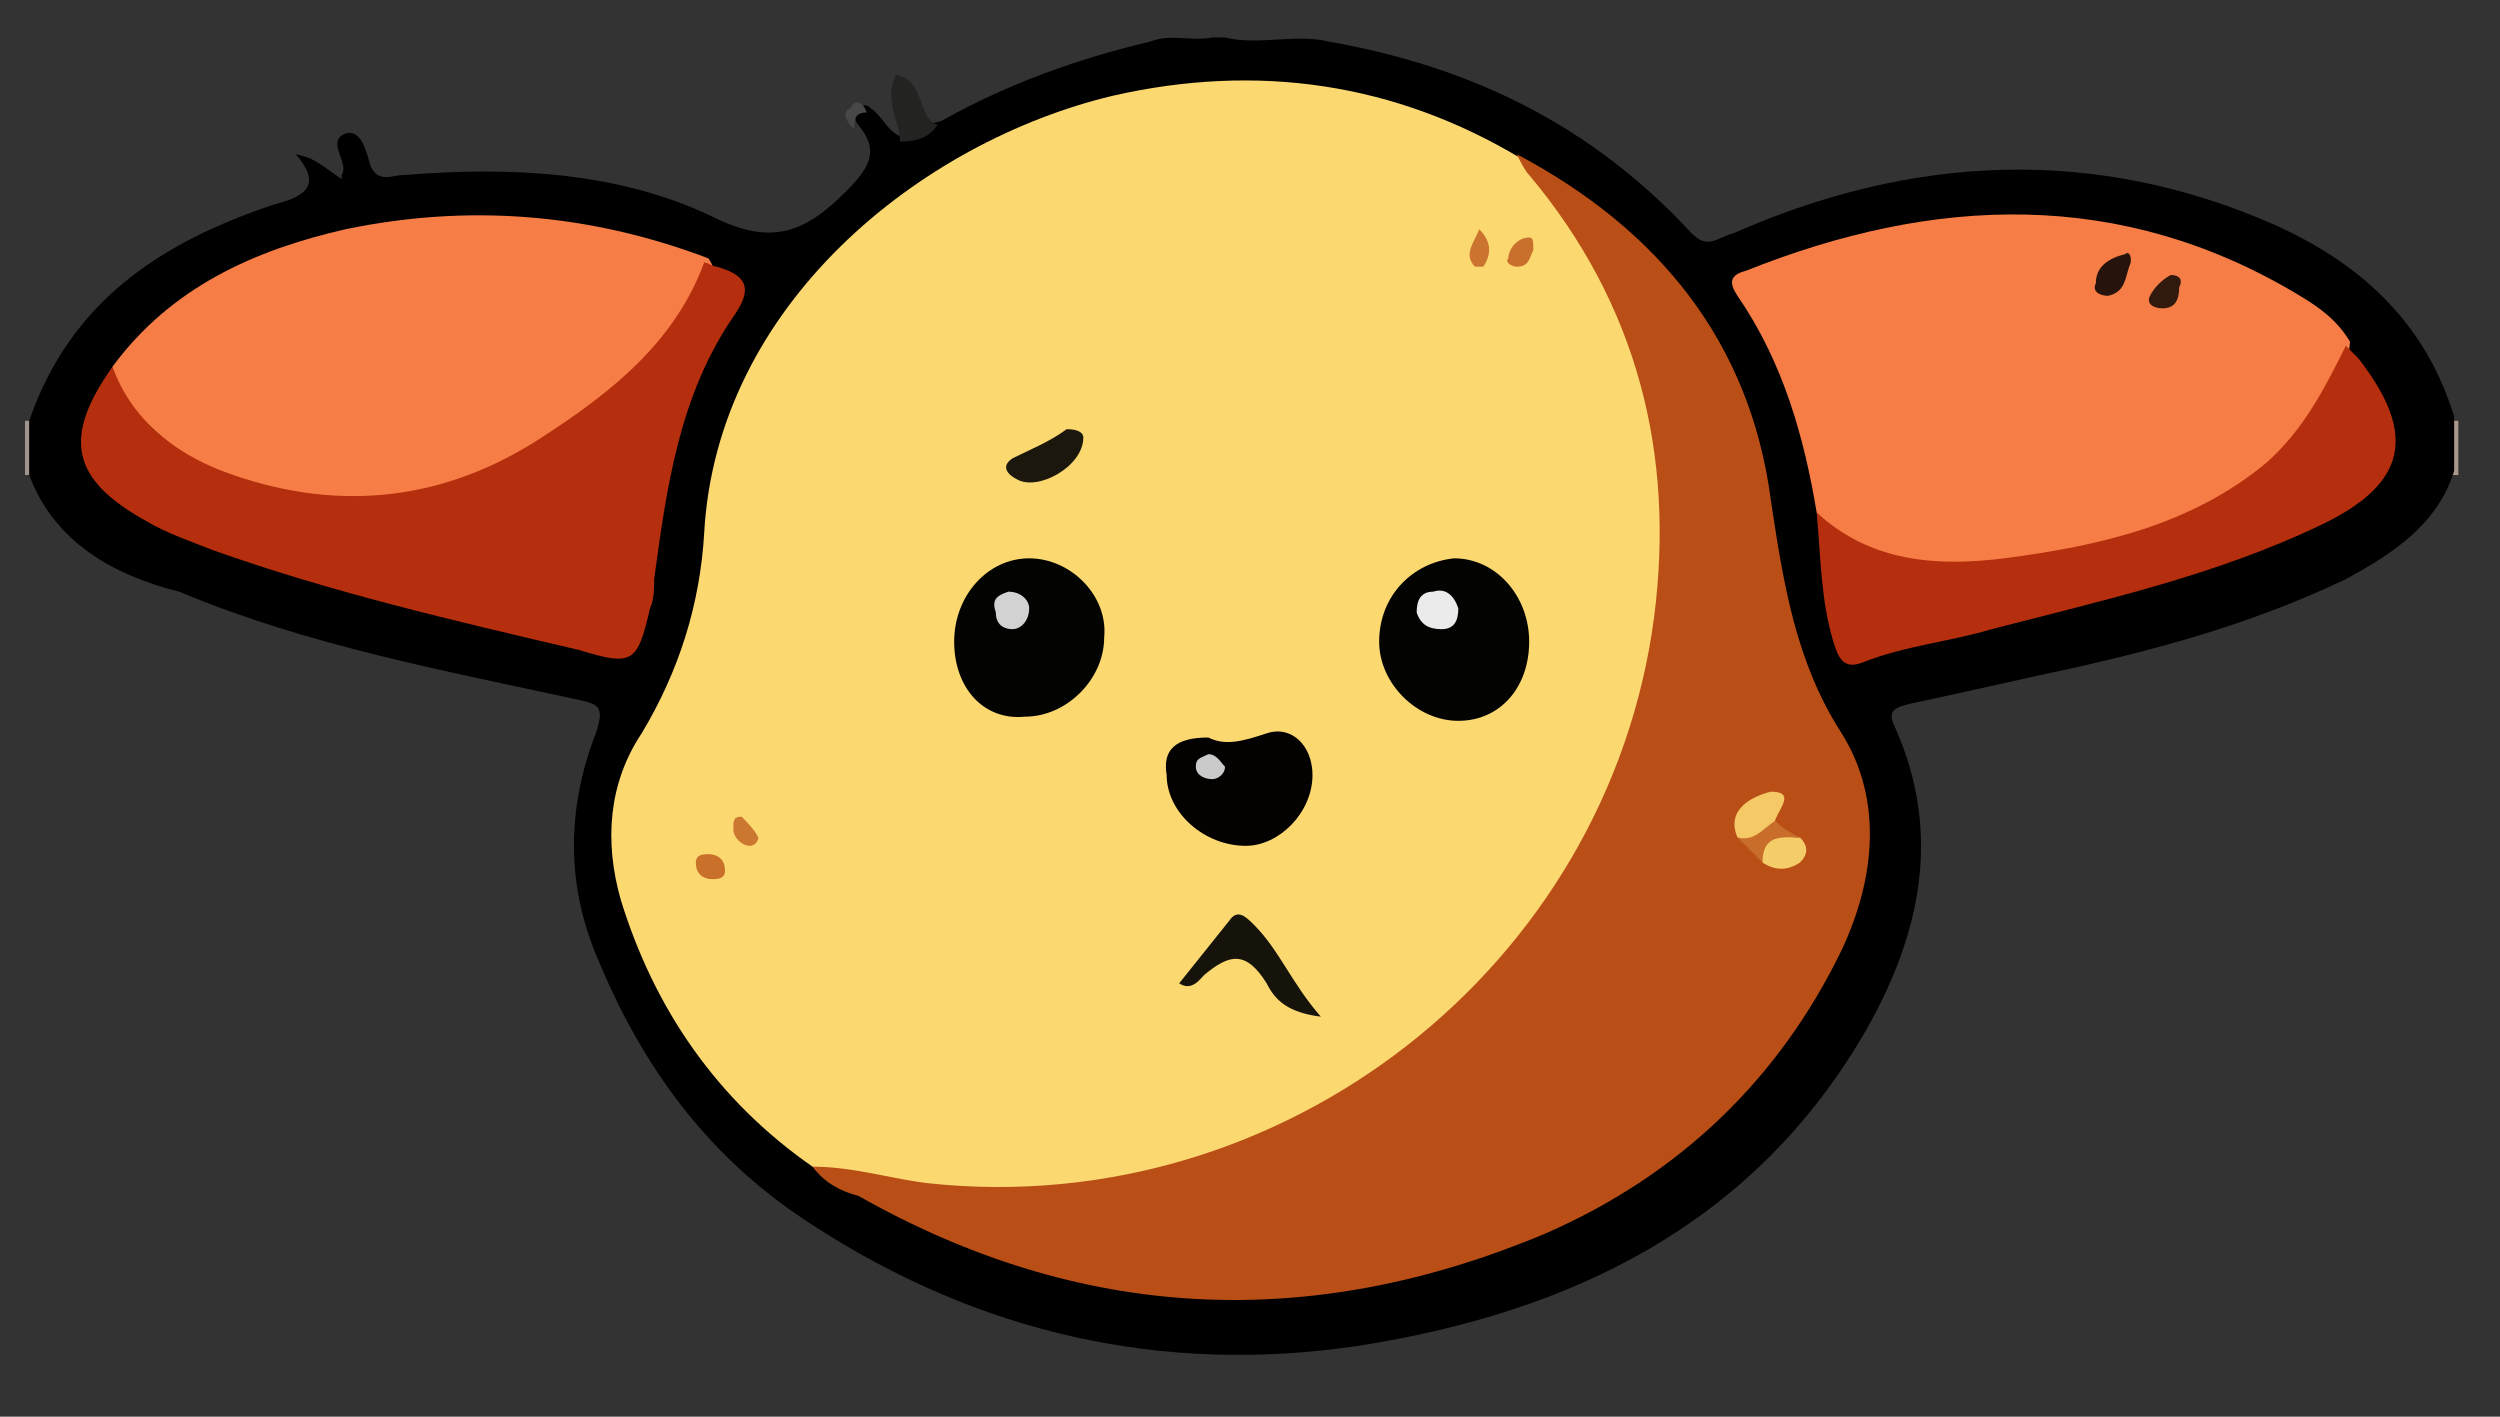 <?xml version="1.0" encoding="utf-8"?>
<!-- Generator: Adobe Illustrator 22.1.0, SVG Export Plug-In . SVG Version: 6.00 Build 0)  -->
<svg version="1.1" id="Layer_1" xmlns="http://www.w3.org/2000/svg" xmlns:xlink="http://www.w3.org/1999/xlink" x="0px" y="0px"
	 viewBox="0 0 60 34" style="enable-background:new 0 0 60 34;" xml:space="preserve">
<rect x="0" y="0" width="60" height="34" fill="#333333" stroke="none"/>
<style type="text/css">
	.st0{fill:#AA988F;}
	.st1{fill:#A1938D;}
	.st2{fill:#232322;}
	.st3{fill:#484848;}
	.st4{fill:#FBD870;}
	.st5{fill:#B94F16;}
	.st6{fill:#F67D46;}
	.st7{fill:#B52E0D;}
	.st8{fill:#030301;}
	.st9{fill:#030302;}
	.st10{fill:#030201;}
	.st11{fill:#16130A;}
	.st12{fill:#1B170C;}
	.st13{fill:#CB742F;}
	.st14{fill:#C9702B;}
	.st15{fill:#C9702C;}
	.st16{fill:#CC7730;}
	.st17{fill:#F4C966;}
	.st18{fill:#F5CD68;}
	.st19{fill:#C86E2A;}
	.st20{fill:#26130B;}
	.st21{fill:#32190E;}
	.st22{fill:#D2D2D2;}
	.st23{fill:#EBEBEB;}
	.st24{fill:#CACACA;}
</style>
<g>
	<g>
		<path class="st0" d="M58.8,10.1c0.1,0,0.1,0,0.2,0c0,0.4,0,0.9,0,1.3c-0.1,0-0.1,0-0.2,0C58.5,11,58.5,10.5,58.8,10.1z"/>
		<path class="st1" d="M0.6,10.1c0.1,0,0.1,0,0.2,0c0.4,0.4,0.4,0.9,0,1.3c-0.1,0-0.1,0-0.2,0C0.6,11,0.6,10.5,0.6,10.1z"/>
		<path d="M0.7,11.4c0-0.4,0-0.9,0-1.3c1-2.9,3.2-4.3,5.9-5.2c0.8-0.2,1.1-0.5,0.5-1.2c0.4,0.1,0.4,0.1,1.1,0.6c0,0,0-0.1,0-0.1
			c0.2-0.3-0.4-0.8,0.1-1c0.4-0.1,0.5,0.5,0.6,0.8c0.2,0.4,0.5,0.2,0.8,0.2c2.5-0.2,5.1-0.1,7.4,1c1.4,0.7,2.2,0.4,3.2-0.6
			c0.6-0.6,0.8-1,0.3-1.6c-0.1-0.1-0.1-0.3,0-0.4c0.1-0.1,0.2-0.1,0.3,0c0.3,0.2,0.4,0.6,0.8,0.7c0.2-0.3,0.6-0.3,0.9-0.4
			c1.6-0.9,3.3-1.5,5-1.9c0.5-0.2,1,0,1.5-0.1c0.1,0,0.2,0,0.3,0c0.8,0.2,1.7-0.1,2.5,0.1c3.4,0.6,6.3,2,8.7,4.6
			c0.4,0.4,0.6,0.1,1,0c4.3-1.9,8.7-2.1,13-0.2c2,0.9,3.6,2.3,4.3,4.6c0,0.4,0,0.9,0,1.3c-0.4,1.3-1.5,2-2.6,2.6
			c-2.1,1-4.2,1.6-6.4,2.1c-1.4,0.3-2.7,0.6-4.1,0.9c-0.4,0.1-0.5,0.2-0.3,0.6c1.1,2.5,0.6,4.9-0.7,7.2c-2.7,4.7-7.1,6.8-12.2,7.6
			c-4.7,0.7-9.1-0.3-13.1-2.9c-2.5-1.6-4.1-3.8-5.2-6.5c-0.7-1.7-0.7-3.5,0-5.3c0.2-0.6,0.1-0.7-0.4-0.8c-3.2-0.7-6.5-1.3-9.6-2.6
			C2.7,13.8,1.3,13,0.7,11.4z"/>
		<path class="st2" d="M22.5,3c-0.2,0.3-0.5,0.4-0.9,0.4c0-0.5-0.4-1-0.1-1.6C22.2,1.9,22,2.8,22.5,3z"/>
		<path class="st3" d="M20.8,2.7c-0.3,0-0.3,0.2-0.3,0.4c-0.2-0.2-0.3-0.4-0.1-0.5C20.5,2.4,20.7,2.4,20.8,2.7z"/>
		<path class="st4" d="M19.5,28c-2.3-1.6-3.8-3.8-4.6-6.4c-0.4-1.4-0.3-2.8,0.5-4c0.9-1.5,1.4-3.1,1.5-4.8c0.3-5.5,5.2-9.4,9.8-10.5
			c3.5-0.8,6.8-0.3,9.8,1.5c1.6,1.2,2.3,2.9,2.9,4.6c2.1,6.3-0.5,13.8-6.4,17.6c-2.7,1.7-5.5,2.6-8.7,2.8C22.7,28.8,21,28.7,19.5,28
			z"/>
		<path class="st5" d="M19.5,28c1,0,1.9,0.3,2.8,0.4c8.5,0.9,16.3-5.2,17.4-13.6c0.5-3.9-0.4-7.5-3-10.6c-0.1-0.1-0.2-0.3-0.3-0.5
			c3.4,1.8,5.6,4.5,6.1,8.3c0.3,2,0.6,3.9,1.7,5.6c1,1.6,0.8,3.5,0,5.2c-1.5,3.1-3.9,5.4-7.1,6.8c-5.7,2.4-11.2,2.1-16.5-0.9
			C20.2,28.6,19.8,28.4,19.5,28z"/>
		<path class="st6" d="M43.6,12.3c-0.3-1.8-0.8-3.6-1.9-5.2c-0.2-0.3-0.2-0.5,0.2-0.6c4.5-1.8,9-2,13.3,0.6c0.5,0.3,0.9,0.6,1.2,1.1
			c-0.1,1.3-0.8,2.2-1.7,2.9c-2,1.7-4.4,2.3-6.9,2.5c-1,0.1-2,0.1-3-0.4C44.3,13.1,43.8,12.9,43.6,12.3z"/>
		<path class="st6" d="M2.7,8.8C4.1,6.9,6.1,6,8.3,5.5c2.9-0.6,5.8-0.4,8.7,0.7c0.3,0.4,0,0.7-0.1,0.9c-2.4,3.7-6.5,5.8-11,4.5
			c-1.1-0.3-2-1-2.8-1.9C2.7,9.5,2.6,9.2,2.7,8.8z"/>
		<path class="st7" d="M2.7,8.8c0.5,1.4,1.7,2.2,2.9,2.6c2.6,0.9,5.1,0.6,7.4-0.9c1.7-1.1,3.2-2.3,3.9-4.2c0.1,0,0.2,0.1,0.3,0.1
			c0.7,0.2,0.9,0.5,0.4,1.2c-1.3,1.9-1.6,4.1-1.9,6.3c0,0.2,0,0.5-0.1,0.7c-0.3,1.3-0.4,1.4-1.7,1c-3-0.7-6-1.4-8.8-2.4
			C4.6,13,4,12.8,3.5,12.5C1.7,11.5,1.5,10.5,2.7,8.8z"/>
		<path class="st7" d="M43.6,12.3c1.3,1.2,2.9,1.3,4.5,1.1c2.3-0.3,4.5-0.8,6.3-2.3c0.9-0.8,1.4-1.8,1.9-2.8
			c0.1,0.1,0.2,0.2,0.3,0.3c1.4,1.8,1.2,3-0.9,4c-2.5,1.2-5.2,1.8-7.9,2.5c-1,0.3-2.1,0.4-3.1,0.8c-0.5,0.2-0.6-0.2-0.7-0.5
			C43.7,14.4,43.7,13.4,43.6,12.3z"/>
		<path class="st8" d="M22.9,15.4c0-1.1,0.8-2,1.8-2c1,0,1.9,0.9,1.8,1.9c0,1-0.9,1.9-1.9,1.9C23.6,17.3,22.9,16.5,22.9,15.4z"/>
		<path class="st9" d="M36.7,15.4c0,1.1-0.7,1.9-1.7,1.9c-1,0-1.9-0.9-1.9-1.9c0-1.1,0.8-1.9,1.8-2C35.9,13.4,36.7,14.3,36.7,15.4z"
			/>
		<path class="st10" d="M29,17.7c0.4,0.2,0.8,0.1,1.4-0.1c0.6-0.2,1.1,0.3,1.1,1c0,0.9-0.8,1.7-1.6,1.7c-1,0-1.9-0.8-1.9-1.7
			C27.9,18,28.2,17.7,29,17.7z"/>
		<path class="st11" d="M31.7,24.4c-0.8-0.1-1.1-0.4-1.3-0.8c-0.5-0.8-0.9-0.7-1.5-0.2c-0.1,0.1-0.3,0.4-0.6,0.2
			c0.4-0.5,0.8-1,1.2-1.5c0.2-0.3,0.4-0.1,0.6,0.1C30.7,22.8,31,23.6,31.7,24.4z"/>
		<path class="st12" d="M26,10.5c0,0.7-1.1,1.3-1.6,1c-0.2-0.1-0.4-0.3-0.1-0.5c0.4-0.2,0.9-0.4,1.3-0.7C25.9,10.3,26,10.4,26,10.5z
			"/>
		<path class="st13" d="M35.5,5.5c0.3,0.3,0.3,0.6,0.1,0.9c0,0-0.2,0-0.2,0C35.1,6.1,35.4,5.8,35.5,5.5z"/>
		<path class="st14" d="M17.4,20.9c0,0.2-0.2,0.2-0.3,0.2c-0.2,0-0.4-0.1-0.4-0.4c0-0.2,0.2-0.2,0.3-0.2
			C17.2,20.5,17.4,20.6,17.4,20.9z"/>
		<path class="st15" d="M36.8,6c-0.1,0.2-0.1,0.4-0.4,0.4c-0.1,0-0.3-0.1-0.2-0.2c0-0.2,0.2-0.5,0.5-0.5C36.8,5.7,36.8,5.8,36.8,6z"
			/>
		<path class="st16" d="M18.2,20.1c0,0.1-0.1,0.2-0.2,0.2c-0.2,0-0.4-0.2-0.4-0.4c0-0.2,0-0.3,0.2-0.3
			C17.9,19.7,18.1,19.9,18.2,20.1z"/>
		<path class="st17" d="M41.7,20.1c-0.3-0.7,0.4-1,0.8-1.1c0.6,0,0.2,0.4,0.1,0.7C42.5,20.2,42.2,20.4,41.7,20.1z"/>
		<path class="st18" d="M43.2,20.1c0.2,0.2,0.2,0.4,0,0.6c-0.3,0.2-0.6,0.2-0.9,0C42.1,19.8,42.7,20.1,43.2,20.1z"/>
		<path class="st19" d="M43.2,20.1c-0.4,0-0.9-0.1-0.9,0.6c-0.2-0.2-0.4-0.4-0.6-0.6c0.4,0.1,0.6-0.2,0.9-0.4
			C42.8,19.9,43,20,43.2,20.1z"/>
		<path class="st20" d="M51.1,6.4C51,6.7,51,7,50.6,7.1c-0.2,0-0.4-0.1-0.3-0.3c0-0.4,0.3-0.6,0.7-0.7C51.1,6,51.2,6.2,51.1,6.4z"/>
		<path class="st21" d="M52.1,6.6c0.2,0,0.3,0.1,0.2,0.3c0,0.3-0.1,0.5-0.4,0.5c-0.2,0-0.4-0.1-0.3-0.3C51.7,6.9,51.9,6.7,52.1,6.6z
			"/>
		<path class="st22" d="M24.2,14.2c0.3,0,0.5,0.2,0.5,0.4c0,0.3-0.2,0.5-0.4,0.5c-0.2,0-0.4-0.1-0.4-0.4
			C23.8,14.4,23.9,14.3,24.2,14.2z"/>
		<path class="st23" d="M35,14.6c0,0.3-0.1,0.5-0.4,0.5c-0.3,0-0.5-0.1-0.6-0.4c0-0.3,0.1-0.5,0.4-0.5C34.7,14.1,34.9,14.3,35,14.6z
			"/>
		<path class="st24" d="M29.4,18.4c0,0.2-0.2,0.3-0.3,0.3c-0.2,0-0.4-0.1-0.4-0.3c0-0.2,0.1-0.2,0.3-0.3
			C29.2,18.1,29.3,18.3,29.4,18.4z"/>
	</g>
</g>
</svg>
